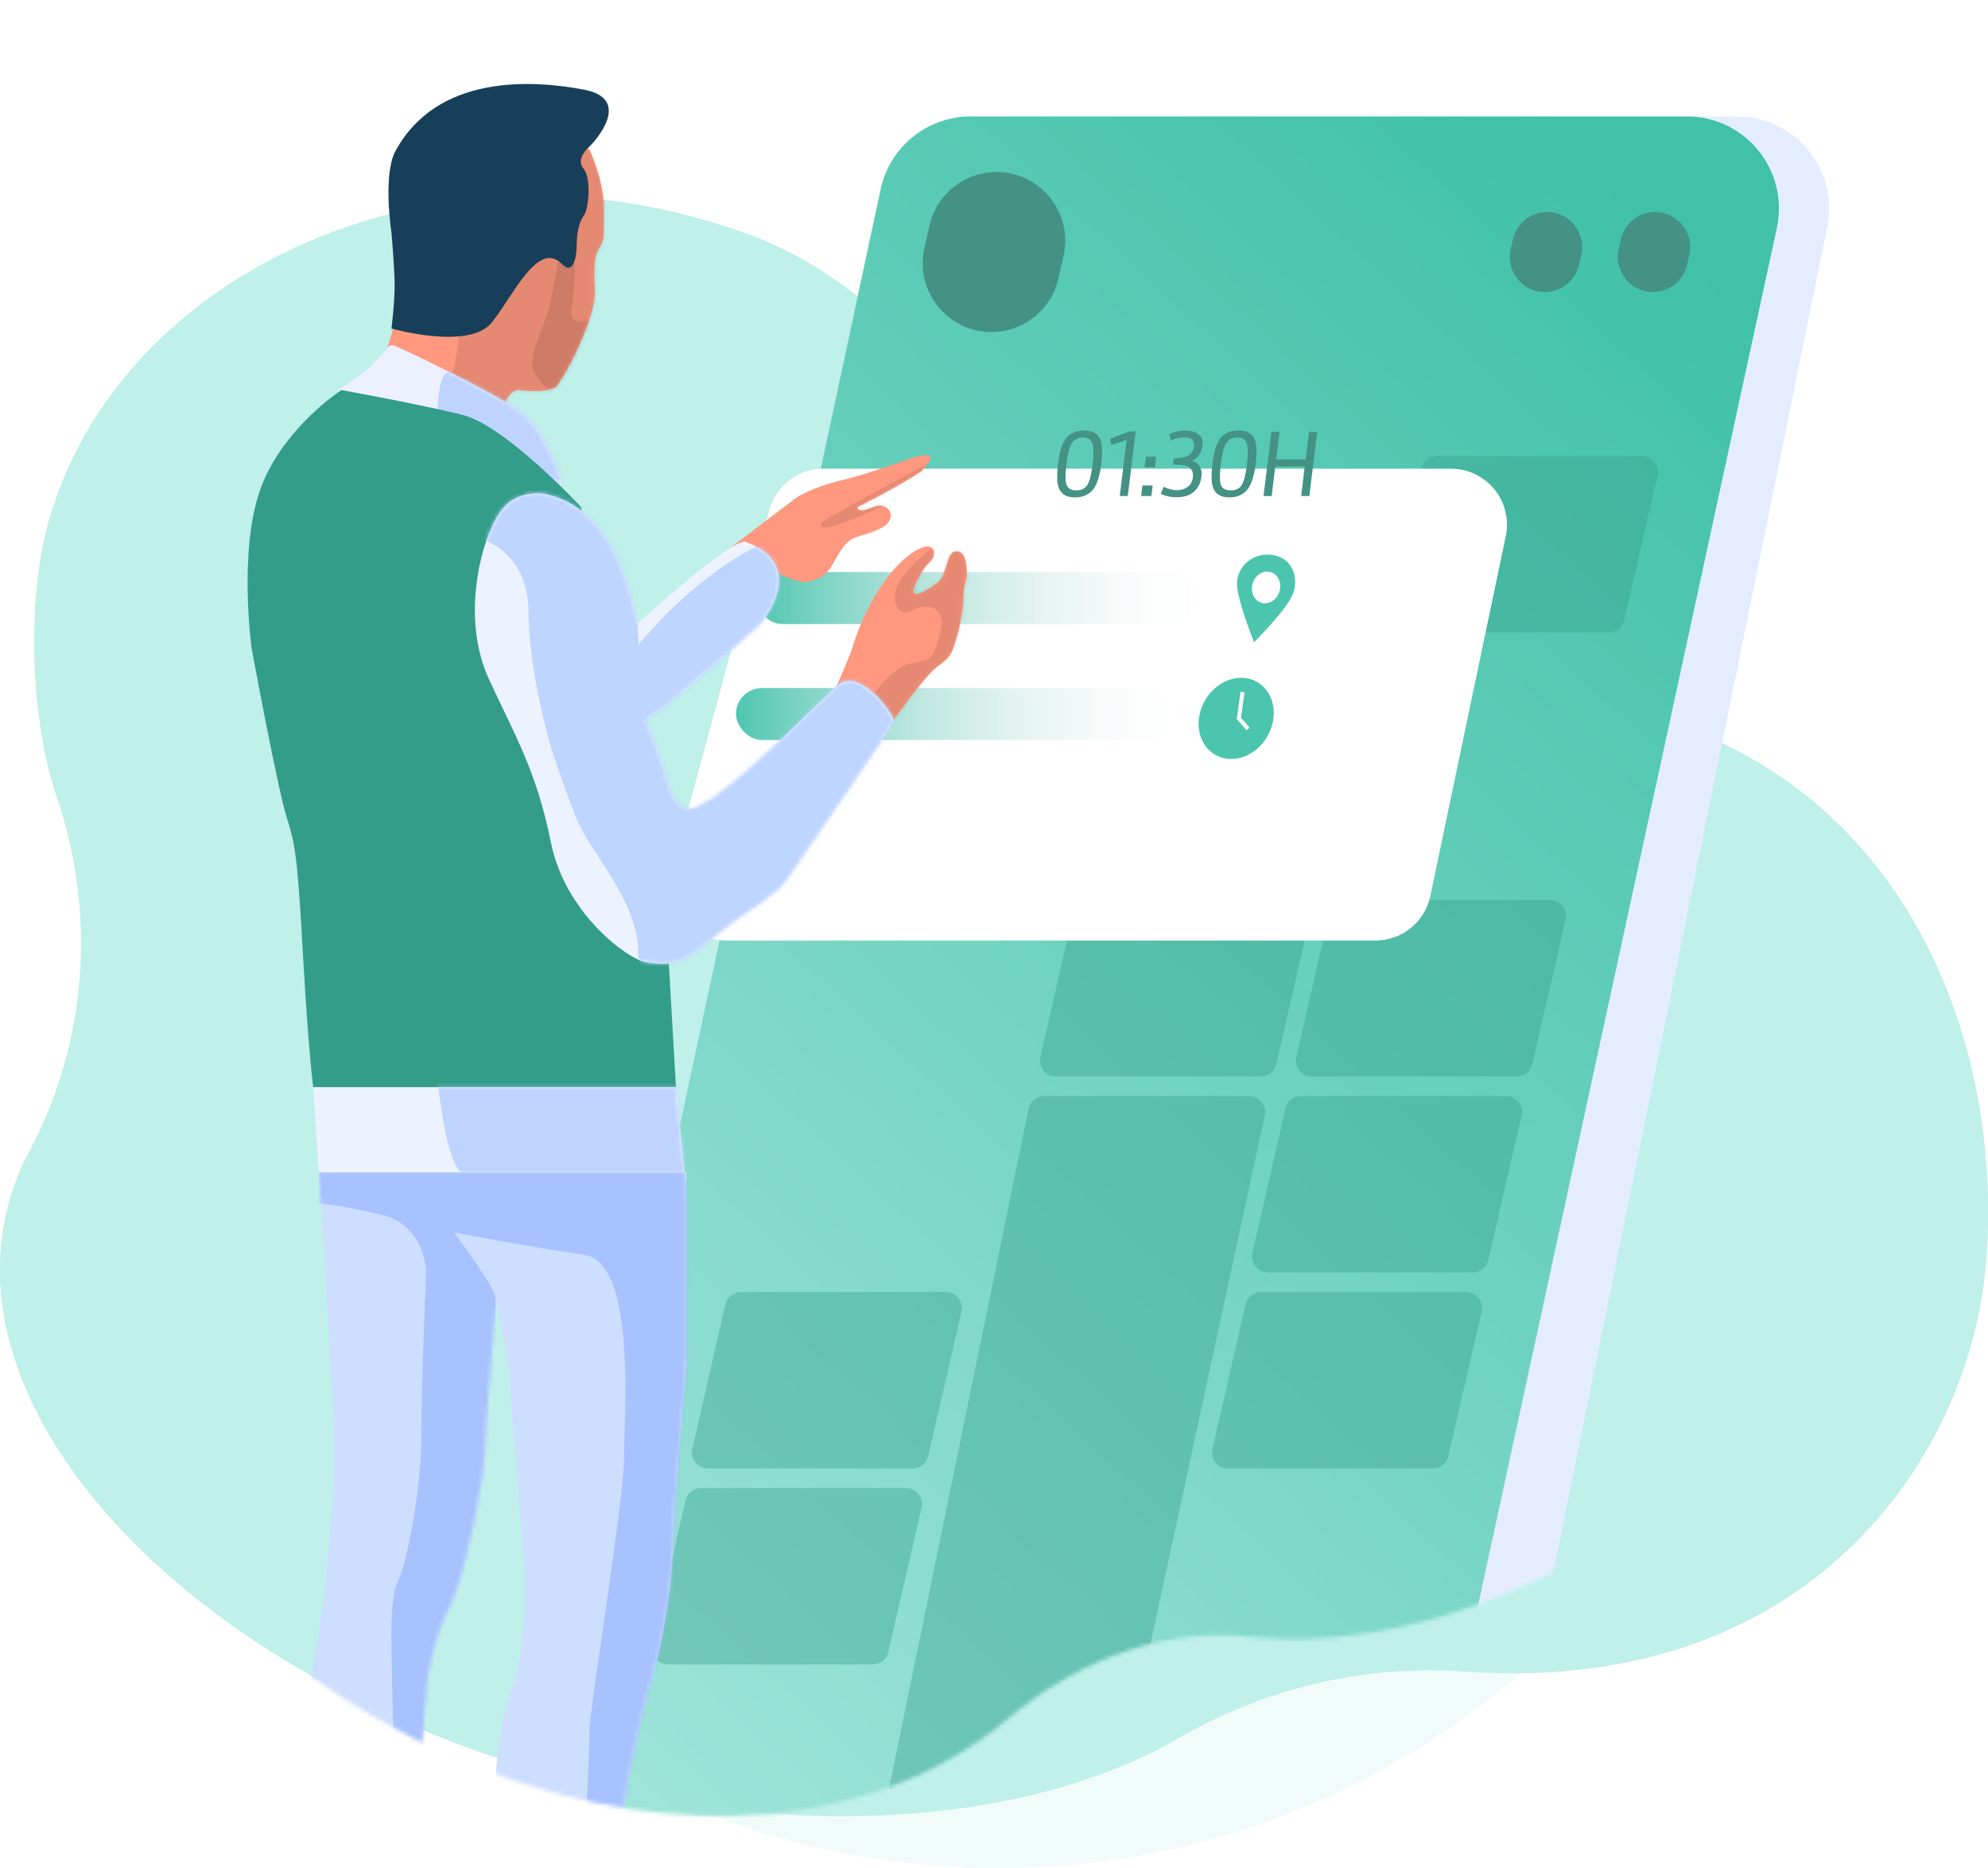 <svg width="497" height="467" viewBox="0 0 497 467" fill="none" xmlns="http://www.w3.org/2000/svg">
<path fill-rule="evenodd" clip-rule="evenodd" d="M7.319 287.918C21.77 260.749 24.283 228.712 14.203 199.19C7.673 180.062 6.649 150.516 12.041 130.91C29.357 67.919 109.448 30.389 186.674 58.43C257.479 84.141 274.813 190.211 329.18 178.68C457.05 151.561 503.106 242.692 496.361 316.879C492.004 364.799 451.809 424.068 365.949 417.843C340.671 416.011 315.843 422.226 294.451 434.595C257.916 455.723 199.844 460.674 139.52 444.096C48.781 419.157 -12.687 354.95 2.231 300.689C3.46 296.222 5.168 291.961 7.319 287.918Z" fill="#BFF0EA"/>
<g style="mix-blend-mode:multiply" opacity="0.22">
<path fill-rule="evenodd" clip-rule="evenodd" d="M448 269.499C448 378.575 359.13 467 249.5 467C139.872 467 51 378.575 51 269.499C51 160.424 139.872 72 249.5 72C359.13 72 448 160.424 448 269.499Z" fill="#BFF0EA"/>
</g>
<path fill-rule="evenodd" clip-rule="evenodd" d="M7.319 287.918C21.77 260.749 24.283 228.712 14.203 199.19C7.673 180.062 6.649 150.516 12.041 130.91C29.357 67.919 109.448 30.389 186.674 58.43C257.479 84.141 274.813 190.211 329.18 178.68C457.05 151.561 503.106 242.692 496.361 316.879C492.004 364.799 451.809 424.068 365.949 417.843C340.671 416.011 315.843 422.226 294.451 434.595C257.916 455.723 199.844 460.674 139.52 444.096C48.781 419.157 -12.687 354.95 2.231 300.689C3.46 296.222 5.168 291.961 7.319 287.918" fill="#BFF0EA"/>
<mask id="mask0_350_151" style="mask-type:alpha" maskUnits="userSpaceOnUse" x="0" y="0" width="486" height="454">
<path fill-rule="evenodd" clip-rule="evenodd" d="M12.138 138.075C6.557 114.36 17.392 120.809 22 96.5C36.798 18.402 97.504 -21.266 163.5 13.5C224.009 45.377 265 -2.5 372 10C508.5 -31.5 486.978 191.204 481.214 283.183C477.49 342.596 386.111 416.889 312.735 409.171C291.133 406.899 269.916 414.605 251.634 429.941C220.412 456.136 170.784 462.275 119.232 441.72C41.687 410.799 -10.843 331.194 1.907 263.918C2.957 258.38 4.416 253.097 6.255 248.084C18.604 214.399 20.752 174.678 12.138 138.075Z" fill="white"/>
</mask>
<g mask="url(#mask0_350_151)">
<path fill-rule="evenodd" clip-rule="evenodd" d="M220.176 47.293C222.451 36.691 231.821 29.117 242.664 29.117H434.283C448.83 29.117 459.723 42.453 456.821 56.707L374.78 459.573C372.599 470.287 363.176 477.984 352.243 477.984H156.239C141.594 477.984 130.679 464.479 133.751 450.159L220.176 47.293Z" fill="#E4EDFF"/>
<path fill-rule="evenodd" clip-rule="evenodd" d="M220.176 47.293C222.45 36.691 231.821 29.117 242.664 29.117L421.733 29.117C436.399 29.117 447.319 42.66 444.21 56.993L359.473 447.629C357.18 458.201 347.829 465.746 337.011 465.753L158.852 465.871C144.201 465.88 133.275 452.372 136.349 438.046L220.176 47.293Z" fill="url(#paint0_linear_350_151)"/>
<path opacity="0.394" fill-rule="evenodd" clip-rule="evenodd" d="M257.134 277.196C257.516 275.335 259.153 274 261.053 274H312.282C314.831 274 316.73 276.353 316.191 278.846L278.949 451.049C278.551 452.89 276.923 454.204 275.04 454.204H225.706C223.174 454.204 221.279 451.88 221.788 449.4L257.134 277.196Z" fill="#339D89"/>
<path opacity="0.394" fill-rule="evenodd" clip-rule="evenodd" d="M311.373 326.108C311.789 324.29 313.407 323 315.273 323H366.507C369.079 323 370.982 325.391 370.405 327.897L362.094 363.999C361.676 365.815 360.059 367.102 358.196 367.102H307.018C304.449 367.102 302.546 364.715 303.118 362.21L311.373 326.108Z" fill="#339D89"/>
<path opacity="0.394" fill-rule="evenodd" clip-rule="evenodd" d="M171.356 375.108C171.771 373.29 173.389 372 175.255 372H226.49C229.061 372 230.965 374.391 230.388 376.897L222.076 412.999C221.658 414.815 220.041 416.102 218.178 416.102H167C164.431 416.102 162.528 413.715 163.101 411.21L171.356 375.108Z" fill="#339D89"/>
<path opacity="0.394" fill-rule="evenodd" clip-rule="evenodd" d="M291.356 413.108C291.771 411.29 293.389 410 295.255 410H346.49C349.061 410 350.965 412.391 350.388 414.897L342.076 450.999C341.658 452.815 340.041 454.102 338.178 454.102H287C284.431 454.102 282.528 451.715 283.101 449.21L291.356 413.108Z" fill="#339D89"/>
<path opacity="0.394" fill-rule="evenodd" clip-rule="evenodd" d="M321.356 277.108C321.771 275.29 323.389 274 325.255 274H376.49C379.061 274 380.965 276.391 380.388 278.897L372.076 314.999C371.658 316.815 370.041 318.102 368.178 318.102H317C314.431 318.102 312.528 315.715 313.101 313.21L321.356 277.108Z" fill="#339D89"/>
<path opacity="0.394" fill-rule="evenodd" clip-rule="evenodd" d="M181.338 326.108C181.754 324.29 183.372 323 185.237 323H236.472C239.044 323 240.947 325.391 240.37 327.897L232.058 363.999C231.64 365.815 230.024 367.102 228.16 367.102H176.982C174.413 367.102 172.51 364.715 173.083 362.21L181.338 326.108Z" fill="#339D89"/>
<path opacity="0.394" fill-rule="evenodd" clip-rule="evenodd" d="M332.356 228.108C332.771 226.29 334.389 225 336.255 225H387.49C390.061 225 391.965 227.391 391.388 229.897L383.076 265.999C382.658 267.815 381.041 269.102 379.178 269.102H328C325.431 269.102 323.528 266.715 324.101 264.21L332.356 228.108Z" fill="#339D89"/>
<path opacity="0.394" fill-rule="evenodd" clip-rule="evenodd" d="M355.356 117.108C355.771 115.29 357.389 114 359.255 114H410.49C413.061 114 414.965 116.391 414.388 118.897L406.076 154.999C405.658 156.815 404.041 158.102 402.178 158.102H351C348.431 158.102 346.528 155.715 347.101 153.21L355.356 117.108Z" fill="#339D89"/>
<path fill-rule="evenodd" clip-rule="evenodd" d="M232.362 56.417C234.123 48.574 241.086 43 249.125 43C260.137 43 268.305 53.215 265.883 63.957L264.611 69.601C262.845 77.435 255.886 83 247.855 83C236.852 83 228.686 72.799 231.096 62.063L232.362 56.417Z" fill="#449284"/>
<path fill-rule="evenodd" clip-rule="evenodd" d="M378.231 59.81C379.146 55.825 382.692 53 386.781 53C392.421 53 396.595 58.246 395.328 63.742L394.762 66.199C393.845 70.18 390.301 73 386.216 73C380.58 73 376.407 67.761 377.667 62.268L378.231 59.81Z" fill="#449284"/>
<path fill-rule="evenodd" clip-rule="evenodd" d="M405.231 59.81C406.146 55.825 409.692 53 413.781 53C419.421 53 423.595 58.246 422.328 63.742L421.762 66.199C420.845 70.18 417.301 73 413.216 73C407.58 73 403.407 67.761 404.667 62.268L405.231 59.81Z" fill="#449284"/>
<path opacity="0.394" fill-rule="evenodd" clip-rule="evenodd" d="M268.356 228.108C268.771 226.29 270.389 225 272.255 225H323.49C326.061 225 327.965 227.391 327.388 229.897L319.076 265.999C318.658 267.815 317.041 269.102 315.178 269.102H264C261.431 269.102 259.528 266.715 260.101 264.21L268.356 228.108Z" fill="#339D89"/>
<g filter="url(#filter0_d_350_151)">
<path fill-rule="evenodd" clip-rule="evenodd" d="M172.304 105.516C173.956 99.413 179.494 95.175 185.817 95.175H342.743C351.631 95.175 358.27 103.349 356.445 112.048L337.58 201.996C336.22 208.48 330.503 213.123 323.878 213.123H161.468C152.248 213.123 145.545 204.364 147.955 195.464L172.304 105.516Z" fill="white"/>
</g>
<rect x="189" y="143" width="111" height="13" rx="6.5" fill="url(#paint1_linear_350_151)"/>
<rect x="184" y="172" width="111" height="13" rx="6.5" fill="url(#paint2_linear_350_151)"/>
<path fill-rule="evenodd" clip-rule="evenodd" d="M268.8 124.336C267.888 124.336 267.132 124.208 266.532 123.952C265.932 123.696 265.428 123.252 265.02 122.62C264.612 121.988 264.38 121.14 264.324 120.076C264.268 119.012 264.32 117.672 264.48 116.056C264.864 112.904 265.56 110.712 266.568 109.48C267.576 108.248 269.056 107.632 271.008 107.632C272.928 107.632 274.224 108.232 274.896 109.432C275.568 110.632 275.712 112.808 275.328 115.96C274.944 119.064 274.228 121.236 273.18 122.476C272.132 123.716 270.672 124.336 268.8 124.336ZM270.744 109.36C269.512 109.36 268.592 109.832 267.984 110.776C267.376 111.72 266.92 113.456 266.616 115.984C266.296 118.56 266.304 120.304 266.64 121.216C266.976 122.128 267.792 122.584 269.088 122.584C270.368 122.584 271.288 122.128 271.848 121.216C272.408 120.304 272.848 118.56 273.168 115.984C273.472 113.472 273.436 111.74 273.06 110.788C272.684 109.836 271.912 109.36 270.744 109.36ZM279.936 124H281.952L283.92 107.848H282.408L277.536 109.672L277.8 111.208L281.64 110.032L279.936 124ZM285.288 124L285.6 121.36H288.168L287.856 124H285.288ZM286.488 114.16L286.152 116.8H288.72L289.056 114.16H286.488ZM294.672 116.176H293.256L293.448 114.592C295.16 114.576 296.4 114.324 297.168 113.836C297.936 113.348 298.384 112.616 298.512 111.64C298.608 110.824 298.432 110.236 297.984 109.876C297.536 109.516 296.912 109.336 296.112 109.336C295.056 109.336 293.92 109.584 292.704 110.08L292.368 108.472C293.696 107.928 295.056 107.656 296.448 107.656C297.792 107.656 298.856 107.96 299.64 108.568C300.424 109.176 300.736 110.16 300.576 111.52C300.384 113.264 299.536 114.48 298.032 115.168C299.84 115.824 300.616 117.16 300.36 119.176C300.216 120.36 299.828 121.352 299.196 122.152C298.564 122.952 297.828 123.512 296.988 123.832C296.148 124.152 295.208 124.312 294.168 124.312C292.792 124.312 291.464 124.04 290.184 123.496L290.928 121.696C292.096 122.256 293.2 122.536 294.24 122.536C295.28 122.536 296.172 122.268 296.916 121.732C297.66 121.196 298.096 120.36 298.224 119.224C298.336 118.28 298.084 117.536 297.468 116.992C296.852 116.448 295.92 116.176 294.672 116.176ZM305.124 123.952C305.724 124.208 306.48 124.336 307.392 124.336C309.264 124.336 310.724 123.716 311.772 122.476C312.82 121.236 313.536 119.064 313.92 115.96C314.304 112.808 314.16 110.632 313.488 109.432C312.816 108.232 311.52 107.632 309.6 107.632C307.648 107.632 306.168 108.248 305.16 109.48C304.152 110.712 303.456 112.904 303.072 116.056C302.912 117.672 302.86 119.012 302.916 120.076C302.972 121.14 303.204 121.988 303.612 122.62C304.02 123.252 304.524 123.696 305.124 123.952ZM309.336 109.36C308.104 109.36 307.184 109.832 306.576 110.776C305.968 111.72 305.512 113.456 305.208 115.984C304.888 118.56 304.896 120.304 305.232 121.216C305.568 122.128 306.384 122.584 307.68 122.584C308.96 122.584 309.88 122.128 310.44 121.216C311 120.304 311.44 118.56 311.76 115.984C312.064 113.472 312.028 111.74 311.652 110.788C311.276 109.836 310.504 109.36 309.336 109.36ZM327.264 107.968L326.4 114.856H319.032L319.896 107.968H317.856L315.888 124H317.928L318.816 116.632H326.184L325.296 124H327.336L329.304 107.968H327.264Z" fill="#449284"/>
<path fill-rule="evenodd" clip-rule="evenodd" d="M309.25 145.553C309.044 149.5 313.525 160.563 313.525 160.563C313.525 160.563 321.291 152.813 323.108 148.762C324.924 144.711 323.171 139.438 318.171 138.732C313.171 138.026 309.456 141.606 309.25 145.553ZM315.347 150.674C317.196 151.239 319.218 149.984 319.864 147.872C320.51 145.759 319.535 143.588 317.686 143.023C315.838 142.458 313.815 143.713 313.17 145.825C312.524 147.938 313.499 150.109 315.347 150.674Z" fill="#4CC5AE"/>
<ellipse cx="309.044" cy="179.593" rx="9" ry="10.5" transform="rotate(30 309.044 179.593)" fill="#4CC5AE"/>
<path d="M310.634 173.01L309.719 179.593L312 182.214" stroke="white"/>
<path fill-rule="evenodd" clip-rule="evenodd" d="M96.744 87.446L98.576 81.093L144.772 36.352L147.304 37.27C147.304 37.27 150.984 44.941 150.984 52.093C150.984 59.244 151.053 59.068 150.497 60.774C149.94 62.48 148.584 62.48 148.584 68.164C148.584 73.847 149.568 74.483 146.114 83.248C142.661 92.013 139.139 96.567 139.139 96.567C139.139 96.567 137.683 98.467 129.367 97.517C125.977 98.127 125.76 103.728 125.76 103.728L96.744 87.446Z" fill="#FF987F"/>
<mask id="mask1_350_151" style="mask-type:alpha" maskUnits="userSpaceOnUse" x="96" y="36" width="55" height="68">
<path fill-rule="evenodd" clip-rule="evenodd" d="M96.744 87.446L98.576 81.093L144.772 36.352L147.304 37.27C147.304 37.27 150.984 44.941 150.984 52.093C150.984 59.244 151.053 59.068 150.497 60.774C149.94 62.48 148.584 62.48 148.584 68.164C148.584 73.847 149.568 74.483 146.114 83.248C142.661 92.013 139.139 96.567 139.139 96.567C139.139 96.567 137.683 98.467 129.367 97.517C125.977 98.127 125.76 103.728 125.76 103.728L96.744 87.446Z" fill="white"/>
</mask>
<g mask="url(#mask1_350_151)">
<path opacity="0.104" fill-rule="evenodd" clip-rule="evenodd" d="M112.812 94.147C112.812 94.147 114.651 87.963 114.651 84.573C114.651 81.183 146.771 35.119 146.771 35.119L156.167 36.958C156.167 36.958 162.625 51.6 163.209 54.898C163.792 58.195 159.066 101.406 157.105 102.172C155.143 102.939 144.59 107.072 141.312 107.072C138.035 107.072 128.356 104.744 128.356 104.744L112.812 94.147Z" fill="black"/>
<path opacity="0.104" fill-rule="evenodd" clip-rule="evenodd" d="M139.559 64.703C139.559 64.703 138.049 75.317 136.581 79.247C135.113 83.177 131.811 90.425 133.462 92.941C135.113 95.458 137.71 98.838 137.71 98.838C137.71 98.838 154.448 87.038 154.448 86.265C154.448 85.493 147.305 80.104 147.305 80.104C147.305 80.104 141.974 81.821 142.851 77.182C143.729 72.543 143.729 65.862 143.729 65.862L139.559 64.703Z" fill="black"/>
</g>
<path fill-rule="evenodd" clip-rule="evenodd" d="M97.866 82.12C97.866 82.12 117.41 87.723 123.028 80.529C128.646 73.334 134.706 59.715 140.697 66.21C143.343 68.751 144.171 64.067 144.171 61.363C144.171 58.659 144.617 55.739 145.96 53.887C147.304 52.034 147.749 44.43 145.96 42.287C144.171 40.144 145.947 37.941 147.304 36.685C148.661 35.43 158.374 24.747 145.96 22.403C133.547 20.059 109.174 18.212 98.668 38.128C95.736 44.4 97.866 58.184 97.866 58.184C97.866 58.184 98.668 67.232 98.668 71.455C98.668 75.679 97.866 82.12 97.866 82.12Z" fill="#173F59"/>
<path fill-rule="evenodd" clip-rule="evenodd" d="M84.312 97.675L140.697 121.191C140.697 121.191 136.583 107.041 129.397 102.358C122.212 97.675 99.187 86.265 97.989 86.265C96.791 86.265 96.132 88.714 91.362 92.694C89.537 94.216 84.312 97.675 84.312 97.675Z" fill="#EDF1FF"/>
<mask id="mask2_350_151" style="mask-type:alpha" maskUnits="userSpaceOnUse" x="84" y="86" width="57" height="36">
<path fill-rule="evenodd" clip-rule="evenodd" d="M84.312 97.675L140.697 121.191C140.697 121.191 136.583 107.041 129.397 102.358C122.212 97.675 99.187 86.265 97.989 86.265C96.791 86.265 96.132 88.714 91.362 92.694C89.537 94.216 84.312 97.675 84.312 97.675Z" fill="white"/>
</mask>
<g mask="url(#mask2_350_151)">
<path fill-rule="evenodd" clip-rule="evenodd" d="M109.407 102.448C109.407 102.448 109.506 91.945 112.813 93.046C116.119 94.147 143.729 105.907 143.729 105.907L147.304 122.729C147.304 122.729 145.515 125.772 143.729 125.772C141.942 125.772 125.647 121.844 125.647 121.844L109.407 102.448Z" fill="#BED4FF"/>
</g>
<path fill-rule="evenodd" clip-rule="evenodd" d="M183.118 136.536L199.073 124.423C199.073 124.423 203.053 121.8 209.969 120.177C216.885 118.553 227.902 114.515 227.902 114.515C227.902 114.515 236.703 111.432 230.224 117.927C223.795 122.086 214.388 126.781 214.388 126.781C214.388 126.781 214.016 128.534 218.174 126.781C222.333 125.029 225.128 129.857 219.758 132.28C214.388 134.704 212.801 133.454 209.969 137.991C207.137 142.528 207.368 143.788 202.546 145.34C197.724 146.892 183.118 136.536 183.118 136.536Z" fill="#FF987F"/>
<mask id="mask3_350_151" style="mask-type:alpha" maskUnits="userSpaceOnUse" x="183" y="113" width="50" height="33">
<path fill-rule="evenodd" clip-rule="evenodd" d="M183.118 136.536L199.073 124.423C199.073 124.423 203.053 121.8 209.969 120.177C216.885 118.553 227.902 114.515 227.902 114.515C227.902 114.515 236.703 111.432 230.224 117.927C223.795 122.086 214.388 126.781 214.388 126.781C214.388 126.781 214.016 128.534 218.174 126.781C222.333 125.029 225.128 129.857 219.758 132.28C214.388 134.704 212.801 133.454 209.969 137.991C207.137 142.528 207.368 143.788 202.546 145.34C197.724 146.892 183.118 136.536 183.118 136.536Z" fill="white"/>
</mask>
<g mask="url(#mask3_350_151)">
<path opacity="0.1" fill-rule="evenodd" clip-rule="evenodd" d="M232.263 115.646L206.694 129.697C206.694 129.697 203.207 131.861 206.694 131.861C210.181 131.861 234.636 120.245 234.636 120.245L232.263 115.646Z" fill="black"/>
</g>
<path fill-rule="evenodd" clip-rule="evenodd" d="M209.115 171.608C209.115 171.608 222.432 175.712 223.376 179.896C223.547 180.112 231.226 168.679 234.689 166.381C238.152 164.082 238.271 162.121 239.138 159.47C240.005 156.818 240.859 151.924 240.859 149.223C240.859 146.522 241.693 144.959 241.693 143.932C241.693 142.904 241.934 137.806 239.138 137.806C236.342 137.806 237.085 143.516 234.286 145.702C231.488 147.889 226.576 150.674 229.032 145.702C231.488 140.731 232.01 141.326 233.119 139.629C234.227 137.932 233.229 134.248 227.222 138.801C221.215 143.355 215.578 153.121 212.77 162.892C211.17 166.969 209.115 171.608 209.115 171.608Z" fill="#FF987F"/>
<mask id="mask4_350_151" style="mask-type:alpha" maskUnits="userSpaceOnUse" x="209" y="136" width="33" height="44">
<path fill-rule="evenodd" clip-rule="evenodd" d="M209.115 171.608C209.115 171.608 222.432 175.712 223.376 179.896C223.547 180.112 231.226 168.679 234.689 166.381C238.152 164.082 238.271 162.121 239.138 159.47C240.005 156.818 240.859 151.924 240.859 149.223C240.859 146.522 241.693 144.959 241.693 143.932C241.693 142.904 241.934 137.806 239.138 137.806C236.342 137.806 237.085 143.516 234.286 145.702C231.488 147.889 226.576 150.674 229.032 145.702C231.488 140.731 232.01 141.326 233.119 139.629C234.227 137.932 233.229 134.248 227.222 138.801C221.215 143.355 215.578 153.121 212.77 162.892C211.17 166.969 209.115 171.608 209.115 171.608Z" fill="white"/>
</mask>
<g mask="url(#mask4_350_151)">
<path opacity="0.1" fill-rule="evenodd" clip-rule="evenodd" d="M233.119 136.959C233.119 136.959 223.701 143.811 223.701 149.013C223.701 154.214 227.261 153.292 228.41 152.411C229.559 151.53 237.003 150.017 235.061 157.962C233.119 165.907 232.265 164.857 227.372 165.907C222.479 166.957 216.929 175.575 216.929 175.575L223.078 180.464L253.1 162.948V138.361L237.219 130.022L233.119 136.959Z" fill="black"/>
</g>
<path fill-rule="evenodd" clip-rule="evenodd" d="M145.227 126.723C145.227 126.723 126.434 106.432 115.66 103.728C104.887 101.024 85.356 97.517 85.356 97.517C85.356 97.517 70.252 107.298 64.938 122.729C59.624 138.161 62.897 161.998 62.897 161.998C62.897 161.998 69.439 197.536 71.814 204.816C74.189 212.095 74.511 217.299 75.865 240.729C77.22 264.16 78.314 271.811 78.314 271.811H168.989L167.194 240.729L145.227 126.723Z" fill="#339D89"/>
<path fill-rule="evenodd" clip-rule="evenodd" d="M122.238 133.456C119.731 139.472 115.763 155.718 122.238 169.794C128.712 183.87 134.114 192.628 137.709 210.542C141.304 228.456 157.066 239.857 161.391 240.494C165.716 241.131 169.948 242.099 177.172 235.416C184.396 228.733 194.142 224.226 197.053 219.423C199.964 214.621 223.246 182.087 223.246 180.023C223.246 177.959 214.734 166.956 209.587 171.19C204.44 175.424 176.079 205.539 171.123 201.973C166.167 198.407 169.197 198.407 161.391 180.023C166.184 177.726 190.087 155.983 190.087 155.983C190.087 155.983 202.666 141.452 186.43 135.452C182.98 134.373 159.215 155.983 159.215 155.983C159.215 155.983 155.943 126.462 135.112 123.291C127.223 123.291 124.744 127.44 122.238 133.456Z" fill="#EDF2FF"/>
<mask id="mask5_350_151" style="mask-type:alpha" maskUnits="userSpaceOnUse" x="118" y="123" width="106" height="118">
<path fill-rule="evenodd" clip-rule="evenodd" d="M122.238 133.456C119.731 139.472 115.763 155.718 122.238 169.794C128.712 183.87 134.114 192.628 137.709 210.542C141.304 228.456 157.066 239.857 161.391 240.494C165.716 241.131 169.948 242.099 177.172 235.416C184.396 228.733 194.142 224.226 197.053 219.423C199.964 214.621 223.246 182.087 223.246 180.023C223.246 177.959 214.734 166.956 209.587 171.19C204.44 175.424 176.079 205.539 171.123 201.973C166.167 198.407 169.197 198.407 161.391 180.023C166.184 177.726 190.087 155.983 190.087 155.983C190.087 155.983 202.666 141.452 186.43 135.452C182.98 134.373 159.215 155.983 159.215 155.983C159.215 155.983 155.943 126.462 135.112 123.291C127.223 123.291 124.744 127.44 122.238 133.456Z" fill="white"/>
</mask>
<g mask="url(#mask5_350_151)">
<path fill-rule="evenodd" clip-rule="evenodd" d="M121.394 135.187C121.394 135.187 132.135 138.589 132.135 153.121C132.135 167.654 137.71 186.789 137.71 186.789C137.71 186.789 140.059 194.049 143.729 203.74C147.399 213.431 159.59 224.67 159.59 238.597C159.59 252.523 208.119 249 208.119 249L236.003 161.195C236.003 161.195 195.669 135.187 193.232 135.187C190.795 135.187 175.45 142.366 159.59 161.195C159.969 160.933 157.502 130.023 157.502 130.023L143.729 121.197L126.654 119.729C126.654 119.729 119.371 126.798 119.371 128.411C119.371 130.023 121.394 135.187 121.394 135.187Z" fill="#BDD5FF"/>
</g>
<path fill-rule="evenodd" clip-rule="evenodd" d="M78.314 271.811L79.713 293.038H171.124L168.989 271.811H78.314Z" fill="#EDF2FF"/>
<mask id="mask6_350_151" style="mask-type:alpha" maskUnits="userSpaceOnUse" x="78" y="271" width="94" height="23">
<path fill-rule="evenodd" clip-rule="evenodd" d="M78.314 271.811L79.713 293.038H171.124L168.989 271.811H78.314Z" fill="white"/>
</mask>
<g mask="url(#mask6_350_151)">
<path fill-rule="evenodd" clip-rule="evenodd" d="M109.37 269.503C109.37 269.503 111.267 290.368 115.319 293.038C119.371 295.708 171.501 294.566 171.501 294.566V269.503H109.37Z" fill="#BED4FF"/>
</g>
<path fill-rule="evenodd" clip-rule="evenodd" d="M79.712 293.038C79.712 293.038 83.475 348.487 83.475 364.565C83.475 380.642 79.712 408.851 79.712 408.851C79.712 408.851 74.244 430.726 76.978 453.059C79.712 475.391 83.475 504.154 83.475 512.592C83.475 521.03 83.475 528.371 83.475 528.371C83.475 528.371 91.284 515.963 99.283 523.907C107.281 531.851 112.004 527.375 110.546 521.596C109.089 515.816 106.642 509.495 106.642 509.495C106.642 509.495 102.24 496.213 103.229 472.258C104.218 448.303 106.642 423.048 106.642 421.356C106.642 419.664 108.768 408.206 112.33 401.865C115.892 395.524 121.192 368.727 121.192 362.699C121.192 356.671 124.028 325.897 124.028 325.897C124.028 325.897 126.843 335.885 127.705 348.761C128.568 361.637 130.597 385.487 130.597 385.487C130.597 385.487 132.881 408.821 127.705 423.019C122.53 437.216 124.028 455.857 124.028 455.857C124.028 455.857 124.028 484.39 124.028 489.033C124.028 493.676 121.965 526.767 121.192 528.371C120.419 529.975 123.85 523.356 129.481 527.459C135.112 531.561 142.039 532.647 146.647 532.647C151.256 532.647 155.541 531.284 155.541 528.371C155.541 525.457 154.097 521.359 157.312 520.656C157.697 520.034 151.192 510.859 150.348 503.076C149.503 495.293 150.378 484.829 151.27 479.243C152.162 473.657 157.312 443.22 157.312 443.22C157.312 443.22 160.577 427.031 163.24 418.409C165.902 409.787 168.117 394.666 168.117 387.386C168.117 380.106 171.588 340.931 171.588 340.931V293.038H79.712Z" fill="#CEDEFF"/>
<mask id="mask7_350_151" style="mask-type:alpha" maskUnits="userSpaceOnUse" x="76" y="293" width="96" height="240">
<path fill-rule="evenodd" clip-rule="evenodd" d="M79.712 293.038C79.712 293.038 83.475 348.487 83.475 364.565C83.475 380.642 79.712 408.851 79.712 408.851C79.712 408.851 74.244 430.726 76.978 453.059C79.712 475.391 83.475 504.154 83.475 512.592C83.475 521.03 83.475 528.371 83.475 528.371C83.475 528.371 91.284 515.963 99.283 523.907C107.281 531.851 112.004 527.375 110.546 521.596C109.089 515.816 106.642 509.495 106.642 509.495C106.642 509.495 102.24 496.213 103.229 472.258C104.218 448.303 106.642 423.048 106.642 421.356C106.642 419.664 108.768 408.206 112.33 401.865C115.892 395.524 121.192 368.727 121.192 362.699C121.192 356.671 124.028 325.897 124.028 325.897C124.028 325.897 126.843 335.885 127.705 348.761C128.568 361.637 130.597 385.487 130.597 385.487C130.597 385.487 132.881 408.821 127.705 423.019C122.53 437.216 124.028 455.857 124.028 455.857C124.028 455.857 124.028 484.39 124.028 489.033C124.028 493.676 121.965 526.767 121.192 528.371C120.419 529.975 123.85 523.356 129.481 527.459C135.112 531.561 142.039 532.647 146.647 532.647C151.256 532.647 155.541 531.284 155.541 528.371C155.541 525.457 154.097 521.359 157.312 520.656C157.697 520.034 151.192 510.859 150.348 503.076C149.503 495.293 150.378 484.829 151.27 479.243C152.162 473.657 157.312 443.22 157.312 443.22C157.312 443.22 160.577 427.031 163.24 418.409C165.902 409.787 168.117 394.666 168.117 387.386C168.117 380.106 171.588 340.931 171.588 340.931V293.038H79.712Z" fill="white"/>
</mask>
<g mask="url(#mask7_350_151)">
<path fill-rule="evenodd" clip-rule="evenodd" d="M79.712 293.038H171.123L186.583 390.839L151.447 509.74H144.197C144.197 509.74 147.443 435.54 147.443 431.537C147.443 427.534 156.026 374.485 156.026 364.452C156.026 354.418 159.165 315.66 146.156 313.716C133.147 311.771 113.556 308.151 113.556 308.151C113.556 308.151 123.827 321.901 123.827 324.234C123.827 326.568 124.813 384.325 124.813 384.325L118.493 536.407V543.276C118.493 543.276 98.01 540.382 98.01 525.061C98.01 509.74 99.423 486.699 99.423 474.925C99.423 463.152 98.01 424.952 98.01 419.637C98.01 414.323 97.121 400.028 99.423 395.433C101.726 390.839 105.326 372.303 105.326 359.444C105.326 346.585 106.537 317.837 106.537 317.837C106.537 317.837 106.404 306.395 95.433 303.694C84.463 300.993 79.712 300.961 79.712 300.961V293.038Z" fill="#A7C2FF"/>
</g>
</g>
<defs>
<filter id="filter0_d_350_151" x="147.461" y="95.175" width="249.287" height="159.948" filterUnits="userSpaceOnUse" color-interpolation-filters="sRGB">
<feFlood flood-opacity="0" result="BackgroundImageFix"/>
<feColorMatrix in="SourceAlpha" type="matrix" values="0 0 0 0 0 0 0 0 0 0 0 0 0 0 0 0 0 0 127 0" result="hardAlpha"/>
<feOffset dx="20" dy="22"/>
<feGaussianBlur stdDeviation="10"/>
<feColorMatrix type="matrix" values="0 0 0 0 0.255 0 0 0 0 0.408 0 0 0 0 0.533 0 0 0 0.1 0"/>
<feBlend mode="normal" in2="BackgroundImageFix" result="effect1_dropShadow_350_151"/>
<feBlend mode="normal" in="SourceGraphic" in2="effect1_dropShadow_350_151" result="shape"/>
</filter>
<linearGradient id="paint0_linear_350_151" x1="327.327" y1="825.439" x2="753.508" y2="363.826" gradientUnits="userSpaceOnUse">
<stop stop-color="#BFF0EA"/>
<stop offset="1" stop-color="#40C1A8"/>
</linearGradient>
<linearGradient id="paint1_linear_350_151" x1="300" y1="143" x2="189" y2="143" gradientUnits="userSpaceOnUse">
<stop stop-color="#EEEEEE" stop-opacity="0.01"/>
<stop offset="1" stop-color="#4FC6B0"/>
</linearGradient>
<linearGradient id="paint2_linear_350_151" x1="295" y1="172" x2="184" y2="172" gradientUnits="userSpaceOnUse">
<stop stop-color="#EEEEEE" stop-opacity="0.01"/>
<stop offset="1" stop-color="#4FC6B0"/>
</linearGradient>
</defs>
</svg>
